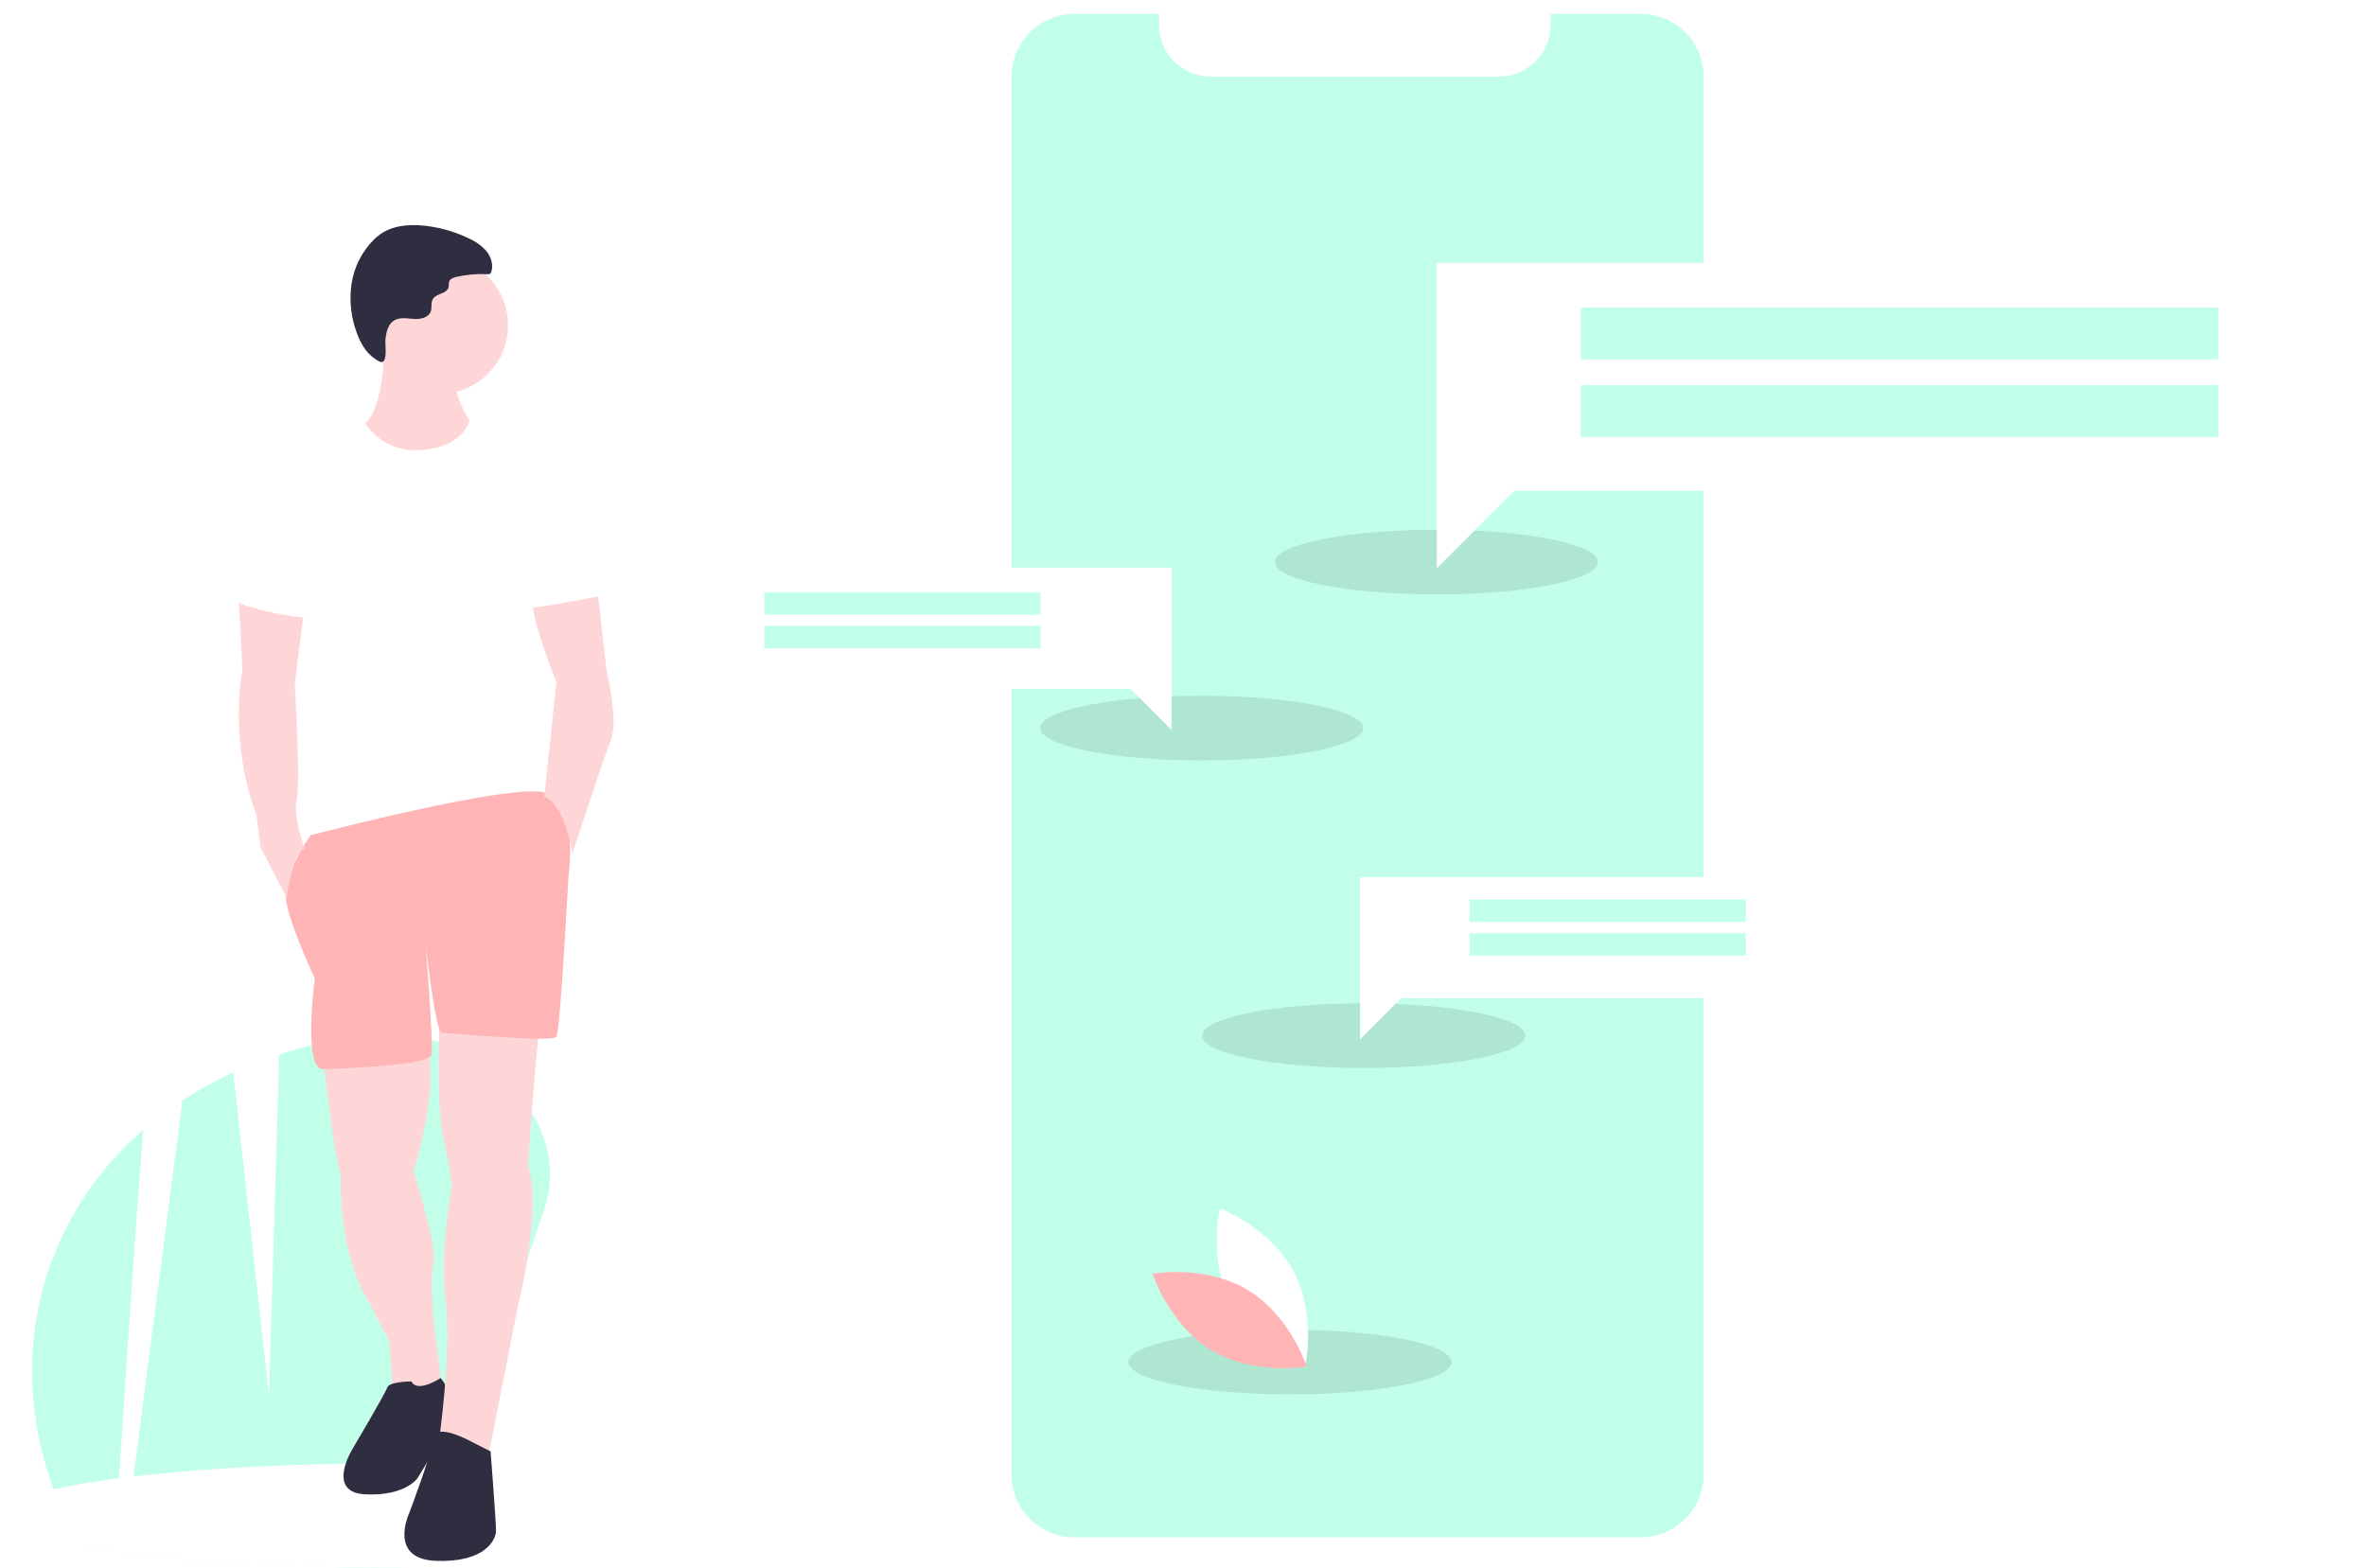 <svg width="679" height="450" viewBox="0 0 679 450" fill="none" xmlns="http://www.w3.org/2000/svg">
<path d="M586.03 437.03H449.071C411.487 425.721 375.988 386.912 375.793 328.021C375.755 319.149 376.424 310.289 377.794 301.523L491.9 275.852L579.925 256.05C586.411 261.866 592.455 268.16 598.007 274.877L513.834 319.385L474.126 340.382L518.746 324.967L611.357 292.972C617.132 301.815 622.278 311.054 626.756 320.621L598.813 349.54L630.423 328.817C630.558 329.135 630.693 329.453 630.827 329.771C650.86 377.397 626.004 436.898 586.03 437.03Z" fill="white"/>
<path d="M561.836 241.364C540.412 247.526 514.073 255.31 486.993 263.402C447.839 275.104 407.136 287.454 377.502 296.481L377.522 296.376C378.617 290.041 381.192 284.055 385.037 278.907C406.989 250.326 434.94 230.36 466.049 222.945H466.052C474.8 220.855 483.759 219.785 492.752 219.755C517.503 219.673 540.946 227.446 561.836 241.364Z" fill="white"/>
<path d="M156.305 346.634L131.811 420.094L125.798 438.142C122.903 442.522 119.452 446.509 115.532 450H114.957C84.098 450 56.076 448.409 35.427 445.829L38.3 423.764L44.469 376.441L52.355 315.837C57.017 312.794 61.899 310.102 66.959 307.784L73.912 370.642L77.194 400.295L78.146 368.544L80.118 302.641C86.335 300.627 92.694 299.08 99.141 298.012L109.469 321.593L104.586 297.219C104.796 297.195 105.007 297.164 105.217 297.139C136.57 293.357 164.908 320.813 156.305 346.634Z" fill="#C2FFE9"/>
<path d="M41.069 324.365C39.907 339.374 38.603 357.861 37.305 376.893C36.218 392.892 35.142 409.269 34.172 424.271C33.69 431.754 33.233 438.897 32.818 445.482C29.308 445.018 26.026 444.516 23.004 443.996C20.022 438.695 17.474 433.16 15.383 427.447C10.068 412.92 8.035 397.689 9.821 382.643V382.637C10.539 376.57 11.877 370.593 13.813 364.799C19.094 349.108 28.511 335.137 41.069 324.365V324.365Z" fill="#C2FFE9"/>
<path d="M229.914 434.966C229.914 443.248 178.752 449.957 115.532 450H114.957C84.098 450 56.076 448.409 35.427 445.829C34.543 445.711 33.671 445.6 32.818 445.482C29.308 445.018 26.026 444.516 23.004 443.997C8.56 441.478 0 438.352 0 434.966C0 432.225 5.6 429.662 15.383 427.447C20.55 426.277 26.879 425.212 34.172 424.272C35.513 424.092 36.889 423.923 38.3 423.764C58.641 421.381 85.507 419.933 114.957 419.933C120.68 419.933 126.311 419.989 131.811 420.094C187.306 421.158 229.914 427.409 229.914 434.966Z" fill="white"/>
<path d="M92.663 303.358L95.552 325.919C95.552 325.919 96.707 333.44 97.862 337.489C97.862 337.489 96.707 358.894 105.95 373.935L111.727 384.926L112.882 401.124L127.324 402.86L124.436 378.563C124.436 378.563 123.281 366.993 124.436 362.365C125.591 357.737 118.659 336.332 118.659 336.332C118.659 336.332 127.902 306.25 120.97 298.73C114.038 291.209 92.663 303.358 92.663 303.358Z" fill="#FFD6D8"/>
<path d="M118.081 396.496C118.081 396.496 111.727 396.496 111.149 398.232C110.572 399.967 101.329 415.587 101.329 415.587C101.329 415.587 93.241 428.314 104.795 428.892C116.348 429.471 119.815 424.264 119.815 424.264C119.815 424.264 130.213 407.488 130.791 404.595C131.368 401.703 126.45 395.504 126.45 395.504C126.45 395.504 119.815 399.967 118.081 396.496Z" fill="#2F2E41"/>
<path d="M126.169 113.031C137.017 113.031 145.81 104.224 145.81 93.362C145.81 82.499 137.017 73.692 126.169 73.692C115.321 73.692 106.528 82.499 106.528 93.362C106.528 104.224 115.321 113.031 126.169 113.031Z" fill="#FFD6D8"/>
<path d="M110.283 99.436C110.283 99.436 110.283 120.84 102.773 122.576C95.263 124.311 113.171 143.98 122.992 141.666C132.812 139.352 136.856 123.733 136.856 123.733C136.856 123.733 128.191 112.741 131.657 106.956C135.123 101.171 110.283 99.436 110.283 99.436Z" fill="#FFD6D8"/>
<path d="M118.659 129.229C115.902 129.142 113.205 128.396 110.794 127.053C108.383 125.711 106.328 123.81 104.8 121.509C104.8 121.509 96.707 122.865 95.552 123.444C94.396 124.022 74.177 130.386 69.556 143.691L88.042 167.41C88.042 167.41 83.998 200.963 88.042 216.004C90.45 225.013 89.841 234.564 86.309 243.193C86.309 243.193 84.576 243.772 87.464 244.929C90.353 246.086 156.786 232.78 157.942 229.309C159.097 225.838 156.786 225.838 158.52 224.103C160.253 222.367 164.874 211.954 160.253 208.483C155.631 205.012 152.743 166.831 152.743 166.831L164.874 136.171C164.874 136.171 142.702 118.426 134.725 120.646C134.725 120.646 133.101 129.229 118.659 129.229Z" fill="white"/>
<path d="M126.169 291.788C126.169 291.788 125.014 317.242 127.324 327.076C129.635 336.911 129.635 340.96 129.635 340.96C129.635 340.96 126.169 357.737 127.902 373.356C129.635 388.976 125.88 414.153 125.88 414.153L140.034 418.479L148.699 374.513C148.699 374.513 155.631 347.324 151.587 334.597C151.587 334.597 153.898 295.837 155.631 291.788C157.364 287.738 126.169 291.788 126.169 291.788Z" fill="#FFD6D8"/>
<path d="M110.668 96.865C110.928 95.02 111.479 93.007 113.05 92.009C114.681 90.972 116.786 91.397 118.712 91.538C120.639 91.68 123 91.197 123.633 89.37C124.028 88.23 123.601 86.868 124.217 85.832C125.197 84.183 128.19 84.371 128.706 82.522C128.87 81.937 128.711 81.283 128.947 80.723C129.265 79.968 130.159 79.666 130.957 79.481C133.874 78.806 136.871 78.541 139.861 78.696C140.154 78.748 140.456 78.688 140.706 78.528C140.838 78.397 140.932 78.233 140.979 78.053C141.655 76.027 140.939 73.729 139.593 72.072C138.163 70.476 136.401 69.215 134.43 68.378C130.066 66.258 125.337 65 120.498 64.67C116.813 64.438 112.945 64.84 109.807 66.787C108.877 67.376 108.013 68.066 107.232 68.842C103.818 72.271 101.592 76.706 100.881 81.496C100.192 86.274 100.726 91.149 102.433 95.664C103.43 98.382 105.003 101.189 107.437 102.864C108.741 103.762 109.866 104.591 110.407 103.066C110.982 101.45 110.415 98.656 110.668 96.865Z" fill="#2F2E41"/>
<path d="M89.197 239.723C89.197 239.723 80.532 251.293 82.265 259.392C83.998 267.491 90.353 280.796 90.353 280.796C90.353 280.796 86.886 306.829 92.663 306.829C98.44 306.829 123.281 305.672 123.858 302.779C124.436 299.887 122.125 270.962 122.125 270.962C122.125 270.962 125.014 296.416 126.747 296.416C128.48 296.416 158.52 299.308 159.675 297.573C160.83 295.837 163.141 251.293 163.141 251.293C163.141 251.293 166.292 230.284 156.34 227.483C146.388 224.682 89.197 239.723 89.197 239.723Z" fill="#FFB4B6"/>
<path d="M135.412 413.851C135.412 413.851 125.014 408.066 124.436 412.694C123.858 417.322 117.504 434.099 117.504 434.099C117.504 434.099 111.149 447.405 125.014 447.983C138.878 448.561 142.344 442.198 142.344 439.306C142.344 436.413 140.79 416.569 140.79 416.569L135.412 413.851Z" fill="#2F2E41"/>
<path d="M171.229 167.41L174.117 192.864C174.117 192.864 177.583 206.748 175.272 212.533C172.962 218.318 164.296 244.929 164.296 244.929C164.296 244.929 161.986 230.466 156.209 228.731L159.675 195.756C159.675 195.756 151.404 175.179 153.229 172.452C155.053 169.724 171.229 167.41 171.229 167.41Z" fill="#FFD6D8"/>
<path d="M68.4 169.145L69.556 192.285C69.556 192.285 65.512 212.533 73.6 233.937L74.755 243.193L82.265 257.656C82.265 257.656 83.998 243.772 87.464 243.772C87.464 243.772 83.998 234.516 85.153 229.309C86.309 224.103 84.576 196.335 84.576 196.335L87.464 173.871L68.4 169.145Z" fill="#FFD6D8"/>
<path d="M158.52 135.592H164.874C164.874 135.592 179.894 170.302 174.117 170.881C168.34 171.459 149.854 176.087 149.277 173.773C148.699 171.459 158.52 135.592 158.52 135.592Z" fill="white"/>
<path d="M74.755 138.485L69.556 143.691C69.556 143.691 62.623 169.724 67.823 172.616C73.022 175.509 92.663 178.98 93.819 176.666C94.974 174.352 74.755 138.485 74.755 138.485Z" fill="white"/>
<g filter="url(#filter0_d)">
<path d="M488.927 18.029V419.214C488.922 423.993 487.023 428.574 483.648 431.953C480.272 435.331 475.695 437.229 470.923 437.23H308.283C305.919 437.235 303.577 436.771 301.392 435.868C299.206 434.964 297.22 433.637 295.548 431.963C293.875 430.29 292.549 428.302 291.645 426.114C290.741 423.926 290.277 421.581 290.28 419.214V18.029C290.279 15.662 290.745 13.317 291.65 11.13C292.554 8.942 293.88 6.954 295.552 5.28C297.224 3.606 299.209 2.278 301.393 1.372C303.578 0.466 305.919 -0 308.283 8.45862e-07H332.622V3.126C332.622 7.063 334.183 10.838 336.962 13.623C339.741 16.407 343.511 17.972 347.443 17.974H430.163C433.327 17.98 436.409 16.964 438.951 15.077C439.465 14.703 439.952 14.293 440.41 13.851C441.858 12.467 443.01 10.802 443.796 8.959C444.582 7.115 444.986 5.13 444.983 3.126V8.45862e-07H470.923C473.287 -0.001 475.629 0.465 477.814 1.371C479.998 2.277 481.983 3.605 483.655 5.279C485.327 6.953 486.653 8.941 487.558 11.129C488.462 13.316 488.927 15.661 488.927 18.029V18.029Z" fill="#C2FFE9"/>
</g>
<path opacity="0.1" d="M412.239 170.601C437.839 170.601 458.593 166.444 458.593 161.317C458.593 156.189 437.839 152.033 412.239 152.033C386.638 152.033 365.885 156.189 365.885 161.317C365.885 166.444 386.638 170.601 412.239 170.601Z" fill="black"/>
<path opacity="0.1" d="M344.871 218.258C370.472 218.258 391.225 214.101 391.225 208.974C391.225 203.846 370.472 199.69 344.871 199.69C319.271 199.69 298.518 203.846 298.518 208.974C298.518 214.101 319.271 218.258 344.871 218.258Z" fill="black"/>
<path opacity="0.1" d="M391.366 306.531C416.966 306.531 437.72 302.374 437.72 297.247C437.72 292.119 416.966 287.963 391.366 287.963C365.766 287.963 345.012 292.119 345.012 297.247C345.012 302.374 365.766 306.531 391.366 306.531Z" fill="black"/>
<path opacity="0.1" d="M370.211 400.22C395.812 400.22 416.565 396.064 416.565 390.936C416.565 385.809 395.812 381.653 370.211 381.653C344.611 381.653 323.858 385.809 323.858 390.936C323.858 396.064 344.611 400.22 370.211 400.22Z" fill="black"/>
<g filter="url(#filter1_d)">
<path d="M531.213 249.732H390.298V263.52V284.518V296.332L402.095 284.518H531.213V249.732Z" fill="white"/>
</g>
<g filter="url(#filter2_d)">
<path d="M195.304 160.917H336.219V174.705V195.703V207.517L324.421 195.703H195.304V160.917Z" fill="white"/>
</g>
<path d="M501.011 258.178H421.736V264.615H501.011V258.178Z" fill="#C2FFE9"/>
<path d="M501.011 267.833H421.736V274.27H501.011V267.833Z" fill="#C2FFE9"/>
<path d="M298.6 169.982H219.325V176.418H298.6V169.982Z" fill="#C2FFE9"/>
<path d="M298.6 179.637H219.325V186.074H298.6V179.637Z" fill="#C2FFE9"/>
<g filter="url(#filter3_d)">
<path d="M678 73.411H412.323V99.364V138.886V161.123L434.566 138.886H678V73.411Z" fill="white"/>
</g>
<path d="M636.591 88.284H453.648V103.138H636.591V88.284Z" fill="#C2FFE9"/>
<path d="M636.591 110.565H453.648V125.419H636.591V110.565Z" fill="#C2FFE9"/>
<g filter="url(#filter4_d)">
<path d="M353.425 372.374C360.19 384.937 374.547 390.33 374.547 390.33C374.547 390.33 377.936 375.355 371.172 362.792C364.407 350.229 350.05 344.835 350.05 344.835C350.05 344.835 346.661 359.811 353.425 372.374Z" fill="white"/>
</g>
<g filter="url(#filter5_d)">
<path d="M358.075 368.241C370.288 375.599 374.992 390.214 374.992 390.214C374.992 390.214 359.894 392.9 347.681 385.542C335.468 378.183 330.764 363.568 330.764 363.568C330.764 363.568 345.862 360.883 358.075 368.241Z" fill="#FFB4B6"/>
</g>
<defs>
<filter id="filter0_d" x="286.28" y="0" width="206.647" height="445.23" filterUnits="userSpaceOnUse" color-interpolation-filters="sRGB">
<feFlood flood-opacity="0" result="BackgroundImageFix"/>
<feColorMatrix in="SourceAlpha" type="matrix" values="0 0 0 0 0 0 0 0 0 0 0 0 0 0 0 0 0 0 127 0"/>
<feOffset dy="4"/>
<feGaussianBlur stdDeviation="2"/>
<feColorMatrix type="matrix" values="0 0 0 0 0 0 0 0 0 0 0 0 0 0 0 0 0 0 0.25 0"/>
<feBlend mode="normal" in2="BackgroundImageFix" result="effect1_dropShadow"/>
<feBlend mode="normal" in="SourceGraphic" in2="effect1_dropShadow" result="shape"/>
</filter>
<filter id="filter1_d" x="389.298" y="249.732" width="142.915" height="49.6" filterUnits="userSpaceOnUse" color-interpolation-filters="sRGB">
<feFlood flood-opacity="0" result="BackgroundImageFix"/>
<feColorMatrix in="SourceAlpha" type="matrix" values="0 0 0 0 0 0 0 0 0 0 0 0 0 0 0 0 0 0 127 0"/>
<feOffset dy="2"/>
<feGaussianBlur stdDeviation="0.5"/>
<feColorMatrix type="matrix" values="0 0 0 0 0 0 0 0 0 0 0 0 0 0 0 0 0 0 0.1 0"/>
<feBlend mode="normal" in2="BackgroundImageFix" result="effect1_dropShadow"/>
<feBlend mode="normal" in="SourceGraphic" in2="effect1_dropShadow" result="shape"/>
</filter>
<filter id="filter2_d" x="194.304" y="160.917" width="142.915" height="49.6" filterUnits="userSpaceOnUse" color-interpolation-filters="sRGB">
<feFlood flood-opacity="0" result="BackgroundImageFix"/>
<feColorMatrix in="SourceAlpha" type="matrix" values="0 0 0 0 0 0 0 0 0 0 0 0 0 0 0 0 0 0 127 0"/>
<feOffset dy="2"/>
<feGaussianBlur stdDeviation="0.5"/>
<feColorMatrix type="matrix" values="0 0 0 0 0 0 0 0 0 0 0 0 0 0 0 0 0 0 0.1 0"/>
<feBlend mode="normal" in2="BackgroundImageFix" result="effect1_dropShadow"/>
<feBlend mode="normal" in="SourceGraphic" in2="effect1_dropShadow" result="shape"/>
</filter>
<filter id="filter3_d" x="411.323" y="73.411" width="267.677" height="90.712" filterUnits="userSpaceOnUse" color-interpolation-filters="sRGB">
<feFlood flood-opacity="0" result="BackgroundImageFix"/>
<feColorMatrix in="SourceAlpha" type="matrix" values="0 0 0 0 0 0 0 0 0 0 0 0 0 0 0 0 0 0 127 0"/>
<feOffset dy="2"/>
<feGaussianBlur stdDeviation="0.5"/>
<feColorMatrix type="matrix" values="0 0 0 0 0 0 0 0 0 0 0 0 0 0 0 0 0 0 0.1 0"/>
<feBlend mode="normal" in2="BackgroundImageFix" result="effect1_dropShadow"/>
<feBlend mode="normal" in="SourceGraphic" in2="effect1_dropShadow" result="shape"/>
</filter>
<filter id="filter4_d" x="348.201" y="344.835" width="28.195" height="48.495" filterUnits="userSpaceOnUse" color-interpolation-filters="sRGB">
<feFlood flood-opacity="0" result="BackgroundImageFix"/>
<feColorMatrix in="SourceAlpha" type="matrix" values="0 0 0 0 0 0 0 0 0 0 0 0 0 0 0 0 0 0 127 0"/>
<feOffset dy="2"/>
<feGaussianBlur stdDeviation="0.5"/>
<feColorMatrix type="matrix" values="0 0 0 0 0 0 0 0 0 0 0 0 0 0 0 0 0 0 0.1 0"/>
<feBlend mode="normal" in2="BackgroundImageFix" result="effect1_dropShadow"/>
<feBlend mode="normal" in="SourceGraphic" in2="effect1_dropShadow" result="shape"/>
</filter>
<filter id="filter5_d" x="329.764" y="363.09" width="46.227" height="30.602" filterUnits="userSpaceOnUse" color-interpolation-filters="sRGB">
<feFlood flood-opacity="0" result="BackgroundImageFix"/>
<feColorMatrix in="SourceAlpha" type="matrix" values="0 0 0 0 0 0 0 0 0 0 0 0 0 0 0 0 0 0 127 0"/>
<feOffset dy="2"/>
<feGaussianBlur stdDeviation="0.5"/>
<feColorMatrix type="matrix" values="0 0 0 0 0 0 0 0 0 0 0 0 0 0 0 0 0 0 0.15 0"/>
<feBlend mode="normal" in2="BackgroundImageFix" result="effect1_dropShadow"/>
<feBlend mode="normal" in="SourceGraphic" in2="effect1_dropShadow" result="shape"/>
</filter>
</defs>
</svg>
